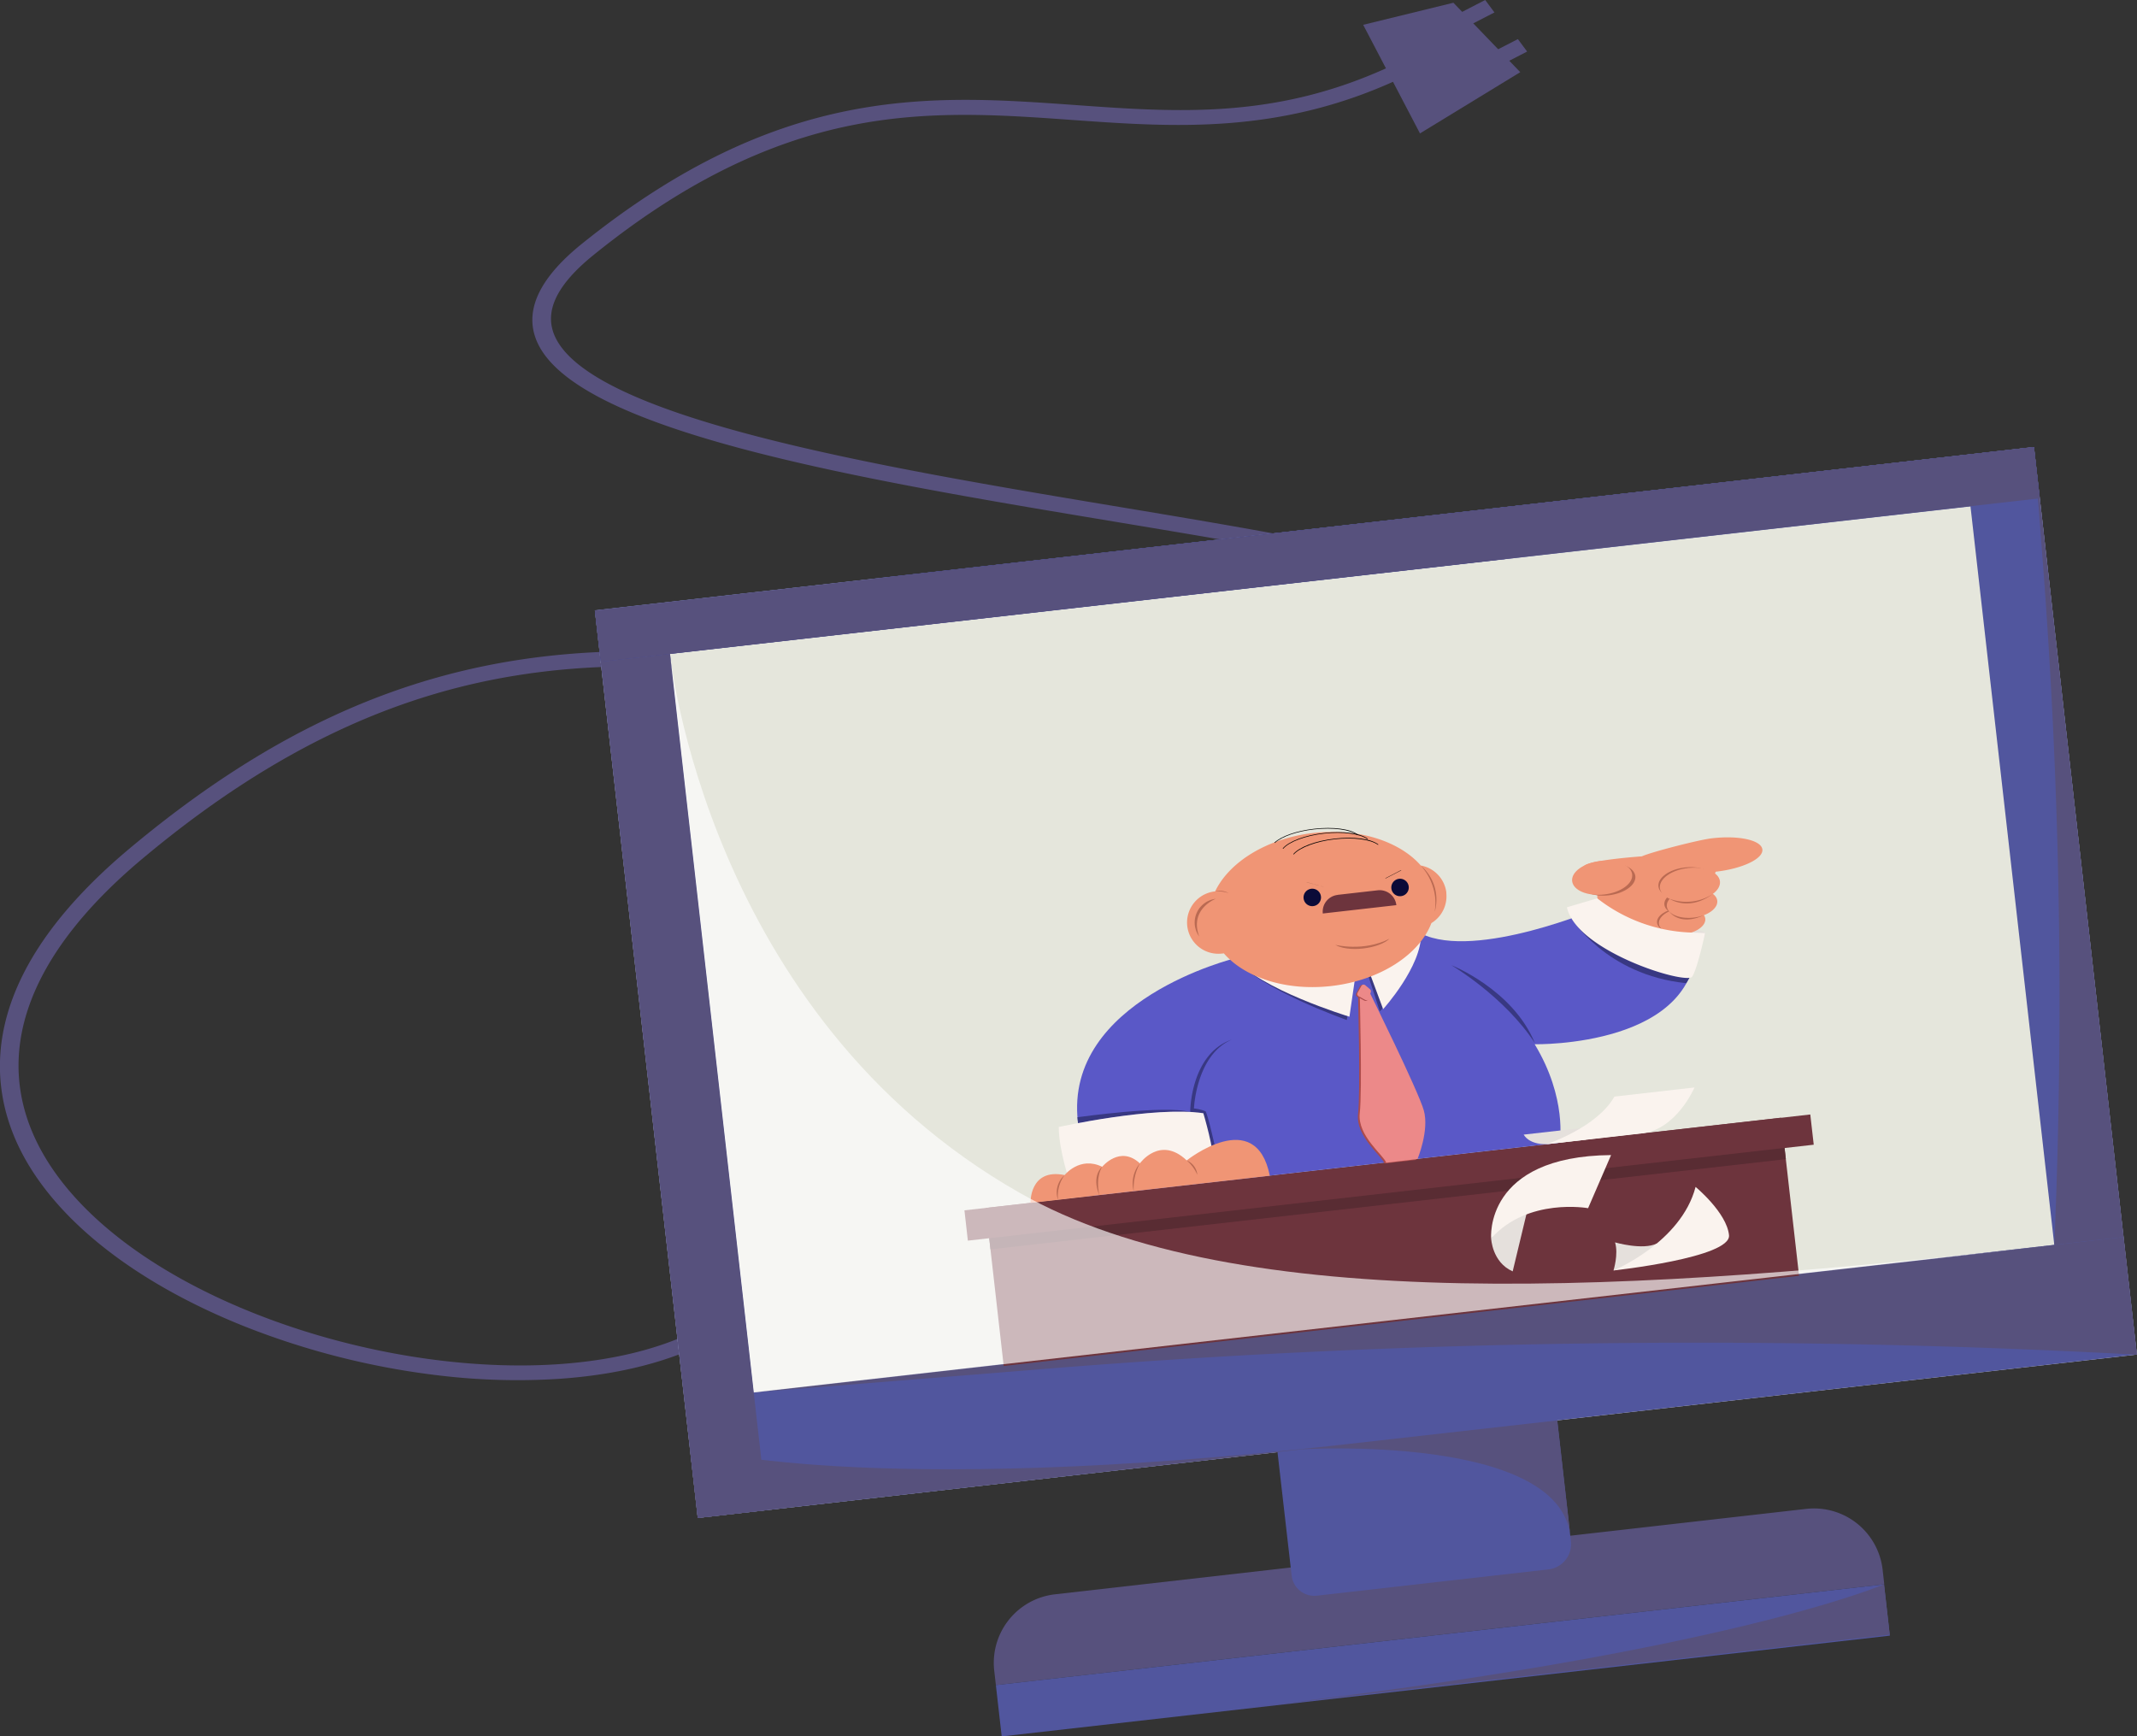 <svg id="telegrosmonsieur" xmlns="http://www.w3.org/2000/svg" viewBox="0 0 575.33 467.51"><rect x="0" y="0" width="575.33" height="467.51" fill="#333333" stroke="none"/><defs><style>.cls-1{fill:#57517d;}.cls-2{fill:#e5e6dc;}.cls-3{fill:#51569e;}.cls-4{fill:#383882;}.cls-5{fill:#6d343d;}.cls-6{fill:#592c33;}.cls-7{fill:#5a58c7;}.cls-8{fill:#faf3ee;}.cls-9{fill:#ac4b4b;}.cls-10{fill:#ec8989;}.cls-11{fill:#f09575;}.cls-12{fill:#ba6a52;}.cls-13{fill:#e5e0dc;}.cls-14{fill:#0b0b38;}.cls-15{fill:#fff;isolation:isolate;opacity:0.65;}</style></defs><path class="cls-1" d="M287.15,594.36a208.93,208.93,0,0,1-53.1-13.28c-28.78-11.48-50-27.91-59.77-46.27s-12.74-47.7,28.81-82.47C238,423.16,271.53,407,308.71,401.47c32.83-4.87,63.34-.75,95.64,3.61,42.59,5.75,86.64,11.7,137.44-4.37,19.07-6,21.83-10,21.78-11.83-.07-2.49-4.86-6.57-27.29-11.91-17.5-4.17-41.63-8.18-67.15-12.43-69.89-11.61-149.11-24.78-157-50.2-2.41-7.72,1.83-16,12.59-24.69,53.53-43.1,93.82-40.22,132.78-37.44,27.8,2,54.06,3.86,84.82-10.34l2.26,3.46c-32.19,14.87-60.47,12.86-87.86,10.9-18.89-1.35-38.43-2.75-59.22,1.43-23.41,4.67-46.08,16-69.31,34.74C318.7,300,315.05,306.81,317,313.07c7.23,23.18,88.34,36.66,153.5,47.52,62.43,10.39,97.79,16.8,98.08,27.93.15,5.38-7.86,10.44-25.24,15.94-52.15,16.49-96.85,10.45-140.14,4.6-62.72-8.46-122-16.47-196.62,46-31.3,26.18-40.87,53.14-27.68,78,9.34,17.57,29.8,33.35,57.59,44.43,26.26,10.46,56.1,15.47,81.86,13.75,30.36-2.05,51.65-13.11,60-31.22,7.39-16,21-28.1,40.56-35.85,28.48-11.32,68.8-13.57,119.82-6.68a539.57,539.57,0,0,1,68.07,13.72l-1.93,3.8a537.79,537.79,0,0,0-67.33-13.56c-62.18-8.4-97.76-1.2-116.65,6.3-18.22,7.24-30.94,18.5-37.83,33.43C373.93,580.92,351,593,318.47,595.19A176.67,176.67,0,0,1,287.15,594.36Z" transform="translate(-168.15 -223.94)"/><path class="cls-2" d="M715.74,344.29l-387.44,44L356,632.64l387.44-44Z" transform="translate(-168.15 -223.94)"/><path class="cls-1" d="M452.18,653.19l202.24-23A18.59,18.59,0,0,1,675,646.61l.44,3.88L436.26,677.63l-.44-3.89a18.57,18.57,0,0,1,16.36-20.55Z" transform="translate(-168.15 -223.94)"/><path class="cls-3" d="M511,605.45l75.3-8.55,4.77,42a6.85,6.85,0,0,1-6,7.58l-62.38,7.08a6.15,6.15,0,0,1-6.8-5.41L511,605.45Z" transform="translate(-168.15 -223.94)"/><path class="cls-3" d="M328.3,388.25,356,632.64l387.44-44L715.74,344.29ZM721.21,559.1,371.09,598.82,348.53,400l350.12-39.72Z" transform="translate(-168.15 -223.94)"/><path class="cls-1" d="M743.47,588.67a2186.48,2186.48,0,0,0-294.85,3.89l-77.51,6.25L739.88,557Z" transform="translate(-168.15 -223.94)"/><path class="cls-1" d="M721.22,559.1a1548,1548,0,0,0-3.11-184l-2.37-30.78L739.88,557Z" transform="translate(-168.15 -223.94)"/><path class="cls-1" d="M356,632.63l-2.15-19s46.89,13.88,177.59-.95Z" transform="translate(-168.15 -223.94)"/><path class="cls-4" d="M715.74,344.29l-313.9,35.62s236.42-24.16,260.61-24.67c30.25-.63,23.46,2.39,54.86,2.88Z" transform="translate(-168.15 -223.94)"/><path class="cls-4" d="M328.3,388.25q64.27,1,128.36-4.26L575,374.26,329.87,402.07Z" transform="translate(-168.15 -223.94)"/><path class="cls-1" d="M348.53,400l-18.66,2.12L356,632.64l18.66-2.12Z" transform="translate(-168.15 -223.94)"/><path class="cls-1" d="M717.31,358.11l-1.57-13.82-387.44,44,1.57,13.82Z" transform="translate(-168.15 -223.94)"/><path class="cls-3" d="M676.94,664.32l-1.57-13.82L436.26,677.63l1.57,13.82Z" transform="translate(-168.15 -223.94)"/><path class="cls-1" d="M518.4,614.15s69.4-4.27,72.53,23.3l-3.52-31.08Z" transform="translate(-168.15 -223.94)"/><path class="cls-1" d="M676.91,664.05l-1.54-13.55s-42.62,18.56-171.7,33.21Z" transform="translate(-168.15 -223.94)"/><path class="cls-1" d="M535.15,230.62l15.29,29.24,27-16.49-18-18.69Z" transform="translate(-168.15 -223.94)"/><path class="cls-1" d="M576.8,234.47l-13.39,6.89,2.5,3.36,13.38-6.9Z" transform="translate(-168.15 -223.94)"/><path class="cls-1" d="M568,223.94l-13.38,6.89,2.49,3.36,13.38-6.9Z" transform="translate(-168.15 -223.94)"/><path class="cls-5" d="M647.67,524.86l-214.13,24.3,4.83,42.56L652.5,567.43Z" transform="translate(-168.15 -223.94)"/><path class="cls-5" d="M655.52,524,427.8,549.81l.92,8.16,227.73-25.83Z" transform="translate(-168.15 -223.94)"/><path class="cls-6" d="M648.59,533,434.47,557.32l.34,3,214.13-24.29Z" transform="translate(-168.15 -223.94)"/><path class="cls-7" d="M500.7,481.93s-46.08,11.23-42.36,44l2.28,20.13,127.43-14.45s2.11-11.93-6.73-26.52c0,0,45.45.93,43.44-29.17,0-.48-3.35-.48-.13-1.45l-25.75-6.17s-33.36,14.26-48.15,7Z" transform="translate(-168.15 -223.94)"/><path class="cls-4" d="M581.38,504.8c-8.13-12.53-22.5-21-22.5-21S575.45,490.31,581.38,504.8Z" transform="translate(-168.15 -223.94)"/><path class="cls-4" d="M591.13,471s9.22,15.43,31,17.65l.84-1.42.16-.89Z" transform="translate(-168.15 -223.94)"/><path class="cls-4" d="M500.7,481.93s17.94,8.34,31.58,6.15l-1.53,10.49S506.87,490.19,500.7,481.93Z" transform="translate(-168.15 -223.94)"/><path class="cls-8" d="M500.7,481.93s18.64,7.45,32.28,5.26l-1.53,10.49S506.87,490.19,500.7,481.93Z" transform="translate(-168.15 -223.94)"/><path class="cls-4" d="M536.34,486.07l3.28,10.16s10.57-10.69,10.32-19.52C549.94,476.72,540.79,484.86,536.34,486.07Z" transform="translate(-168.15 -223.94)"/><path class="cls-8" d="M536.89,485.87l3.63,9.77s10.46-11.55,10.21-20.36C550.74,475.28,546.28,480.79,536.89,485.87Z" transform="translate(-168.15 -223.94)"/><path class="cls-4" d="M488.58,523.34s4.42,14,4.32,13.72,2.84-2.12,2.84-2.12-2-9.52-3-11.79a11.82,11.82,0,0,0-3.15-.77s.57-14.43,10.2-18.55C488.57,507.74,488.58,523.34,488.58,523.34Z" transform="translate(-168.15 -223.94)"/><path class="cls-4" d="M488.58,523.34c-9.61-.52-22.95,1.65-30.2,3l-.16-1.59S481.72,521.4,488.58,523.34Z" transform="translate(-168.15 -223.94)"/><path class="cls-8" d="M456.19,542.37s-3-8.77-3-15c0,0,25.65-5.71,38.93-3.71,0,0,3,10,2.82,14.29Z" transform="translate(-168.15 -223.94)"/><path class="cls-9" d="M533.77,491.87s.7,25.94,0,32,6.5,11.35,7.12,13.32l8.43-.95s3.22-7.74,1.7-13.1-14.63-31.83-14.63-31.83Z" transform="translate(-168.15 -223.94)"/><path class="cls-10" d="M534.23,491.66s.7,25.94,0,32,6.5,11.35,7.12,13.33l8.43-1s3.22-7.74,1.69-13.1-14.62-31.83-14.62-31.83Z" transform="translate(-168.15 -223.94)"/><path class="cls-9" d="M536.74,490.41l-1.36-1.15a.72.72,0,0,0-.27-.15.82.82,0,0,0-.31,0,.69.69,0,0,0-.29.12.61.61,0,0,0-.21.24l-1,1.89a.68.68,0,0,0-.07.54.7.7,0,0,0,.34.43l1.88,1a.75.75,0,0,0,.3.09.81.81,0,0,0,.31-.05.7.7,0,0,0,.26-.19.72.72,0,0,0,.15-.27l.53-1.79a.71.71,0,0,0-.22-.74Z" transform="translate(-168.15 -223.94)"/><path class="cls-10" d="M537,490.3l-1.3-1.11a.87.87,0,0,0-.27-.14.76.76,0,0,0-.3,0,.66.66,0,0,0-.27.12.55.55,0,0,0-.2.23l-1,1.82a.79.79,0,0,0-.08.26.74.74,0,0,0,0,.26.9.9,0,0,0,.12.24.91.91,0,0,0,.21.18l1.8,1a.6.6,0,0,0,.29.08.6.6,0,0,0,.3-.05.74.74,0,0,0,.25-.17.72.72,0,0,0,.15-.27l.5-1.72a.65.65,0,0,0,0-.39A.72.72,0,0,0,537,490.3Z" transform="translate(-168.15 -223.94)"/><path class="cls-11" d="M445.59,547.81s-.33-9.42,9.18-7.5c0,0,4.11-5.18,10.11-2.22,0,0,4.78-5.9,10.15-.93,0,0,5.44-7.59,12.61-.79,0,0,18.61-14.84,22.37,4.13Z" transform="translate(-168.15 -223.94)"/><path class="cls-12" d="M453,547a9.51,9.51,0,0,1,1.74-6.65A6.13,6.13,0,0,0,453,547Z" transform="translate(-168.15 -223.94)"/><path class="cls-12" d="M464.11,545.71c-1.09-5.14.77-7.61.77-7.61S461.9,540.36,464.11,545.71Z" transform="translate(-168.15 -223.94)"/><path class="cls-12" d="M473.37,544.66a14.24,14.24,0,0,1,1.66-7.5A8.44,8.44,0,0,0,473.37,544.66Z" transform="translate(-168.15 -223.94)"/><path class="cls-12" d="M490.5,540.26a10.74,10.74,0,0,0-2.86-3.89A4.67,4.67,0,0,1,490.5,540.26Z" transform="translate(-168.15 -223.94)"/><path class="cls-13" d="M584.51,532s-4.39.3-6.16-2.58l15.37-1.74,1.4,3.11Z" transform="translate(-168.15 -223.94)"/><path class="cls-8" d="M584.51,532s13.56-4.44,18.28-12.82l21.55-2.45s-4.77,11.29-14.14,12.35Z" transform="translate(-168.15 -223.94)"/><path class="cls-13" d="M623.64,474s3.46.58,3.59,1.2l-.27,1.19-5.42-1.85Z" transform="translate(-168.15 -223.94)"/><path class="cls-11" d="M630.07,458.64c7.21-.82,12.84-3.5,12.55-6s-6.36-3.84-13.58-3c-3.61.41-16.58,3.78-18.85,4.86,0,0-13.09.91-15.33,2.4s3.43,2.32,3.33,8.92a9.57,9.57,0,0,1-.83,3.44c-.81,9.37,26.25,9.27,28.15,6.29.23-.35-2.75.06-2.51-.55C624.79,470.39,630.07,458.64,630.07,458.64Z" transform="translate(-168.15 -223.94)"/><path class="cls-12" d="M622.74,466c4.2-.48,7.4-2.77,7.13-5.12s-3.89-3.86-8.1-3.38-7.4,2.76-7.13,5.11S618.53,466.43,622.74,466Z" transform="translate(-168.15 -223.94)"/><path class="cls-12" d="M622.94,470.33c3.48-.4,6.12-2.29,5.9-4.23s-3.22-3.2-6.7-2.8-6.12,2.29-5.9,4.23S619.46,470.72,622.94,470.33Z" transform="translate(-168.15 -223.94)"/><path class="cls-12" d="M620.4,474.93c3.18-.36,5.59-2.09,5.39-3.86s-2.94-2.93-6.12-2.56-5.6,2.09-5.4,3.86S617.22,475.29,620.4,474.93Z" transform="translate(-168.15 -223.94)"/><path class="cls-11" d="M623.63,466.66c4.46-.51,7.85-2.93,7.57-5.43s-4.13-4.09-8.6-3.59-7.85,2.94-7.57,5.43S619.16,467.17,623.63,466.66Z" transform="translate(-168.15 -223.94)"/><path class="cls-11" d="M624.12,471c3.75-.43,6.6-2.47,6.36-4.56s-3.47-3.45-7.22-3-6.6,2.47-6.36,4.56S620.37,471.42,624.12,471Z" transform="translate(-168.15 -223.94)"/><path class="cls-11" d="M621.41,475.46c3.45-.39,6.06-2.27,5.84-4.19s-3.19-3.17-6.63-2.78-6.07,2.27-5.85,4.19S618,475.85,621.41,475.46Z" transform="translate(-168.15 -223.94)"/><path class="cls-12" d="M601.21,465c4.25-.49,7.48-2.8,7.21-5.17s-3.93-3.9-8.18-3.42-7.48,2.8-7.21,5.17S597,465.44,601.21,465Z" transform="translate(-168.15 -223.94)"/><path class="cls-11" d="M600,464.77c4.46-.5,7.85-2.93,7.57-5.42s-4.13-4.1-8.59-3.59-7.86,2.93-7.57,5.42S595.52,465.28,600,464.77Z" transform="translate(-168.15 -223.94)"/><path class="cls-12" d="M623.48,475a10.58,10.58,0,0,1-2.07.43c-2.6.3-4.93-.34-6-1.49C615.39,474,617.83,477.48,623.48,475Z" transform="translate(-168.15 -223.94)"/><path class="cls-12" d="M629.19,464.69a13.05,13.05,0,0,1-11.56,1.24S622.72,469.44,629.19,464.69Z" transform="translate(-168.15 -223.94)"/><path class="cls-12" d="M626.91,470.34a11.67,11.67,0,0,1-2.79.65c-2.87.33-5.43-.38-6.59-1.67C617.53,469.33,620.19,473.44,626.91,470.34Z" transform="translate(-168.15 -223.94)"/><path class="cls-8" d="M598.19,465.8,590,468.22c2.53,11.86,32.29,21,33.75,18.65s3.44-11.7,3.44-11.7L623,475a43.38,43.38,0,0,1-24.81-9.18Z" transform="translate(-168.15 -223.94)"/><path class="cls-11" d="M557.55,464.32a8.46,8.46,0,0,0-2.23-4.82,8.37,8.37,0,0,0-4.65-2.53C545,450.5,534,446.82,521.82,448.2c-12.56,1.43-22.75,7.83-26.53,15.74h-.05a8.42,8.42,0,0,0,.92,16.79,8.06,8.06,0,0,0,1-.06c.16,0,.32,0,.47-.06,5.63,6.5,16.7,10.19,28.89,8.81,13.19-1.5,23.77-8.49,27-16.95a8.44,8.44,0,0,0,4-8.16Z" transform="translate(-168.15 -223.94)"/><path class="cls-12" d="M550.67,457a15.34,15.34,0,0,1,3.84,8.41,14.62,14.62,0,0,1-.12,4.07A12,12,0,0,0,550.67,457Z" transform="translate(-168.15 -223.94)"/><path d="M524.43,462.71h0l-4.5-1.24,0,0,0,0a0,0,0,0,1,0,0s0,0,0,0,0,0,0,0l0,0H520l4.49,1.25h0l0,0v0a0,0,0,0,1,0,0v0l0,0h-.06Z" transform="translate(-168.15 -223.94)"/><path d="M541.23,460.48h-.06a.07.07,0,0,1,0-.05s0,0,0-.06a.1.1,0,0,1,0,0l4.15-2.14h.06l0,0,0,0v.06l0,0,0,0-4.14,2.13,0,0Z" transform="translate(-168.15 -223.94)"/><path class="cls-5" d="M528.26,464.87l10.82-1.23a4.53,4.53,0,0,1,5,4h0l-19.8,2.25a4.52,4.52,0,0,1,4-5Z" transform="translate(-168.15 -223.94)"/><path class="cls-14" d="M545.33,465.22a2.35,2.35,0,1,0-2.59-2.07A2.34,2.34,0,0,0,545.33,465.22Z" transform="translate(-168.15 -223.94)"/><path class="cls-14" d="M521.7,467.9a2.35,2.35,0,1,0-2.59-2.07A2.35,2.35,0,0,0,521.7,467.9Z" transform="translate(-168.15 -223.94)"/><path class="cls-12" d="M491,476.07a6.42,6.42,0,0,1,1.4-8.93,6.29,6.29,0,0,1,3.06-1.2S488.28,468.67,491,476.07Z" transform="translate(-168.15 -223.94)"/><path class="cls-12" d="M495.24,464a8.29,8.29,0,0,1,3.7.41A4.6,4.6,0,0,0,495.24,464Z" transform="translate(-168.15 -223.94)"/><path class="cls-12" d="M542.23,476.68c-1.26,1.23-3.93,2.27-7.1,2.63s-6-.06-7.51-1C527.62,478.33,535.27,480.26,542.23,476.68Z" transform="translate(-168.15 -223.94)"/><path d="M516.45,454l-.12-.11c1.65-1.94,6-3.57,11.13-4.16s9.74,0,11.78,1.57l-.09.12c-2-1.48-6.68-2.09-11.67-1.52S518.05,452.15,516.45,454Z" transform="translate(-168.15 -223.94)"/><path d="M513.6,452.48l-.12-.11c1.65-1.94,6-3.58,11.13-4.16s9.74,0,11.79,1.56l-.1.13c-2-1.48-6.67-2.09-11.67-1.53S515.2,450.59,513.6,452.48Z" transform="translate(-168.15 -223.94)"/><path d="M533.63,448.77c-2-1.49-6.67-2.1-11.67-1.53-4.64.52-8.7,1.93-10.61,3.67l-.11-.12c1.93-1.76,6-3.18,10.7-3.71,5.11-.58,9.74,0,11.79,1.56Z" transform="translate(-168.15 -223.94)"/><path class="cls-13" d="M569.6,557.37s.25,6.43,5.8,8.87l4.19-17.43-4.8.06Z" transform="translate(-168.15 -223.94)"/><path class="cls-8" d="M569.6,557.37s-2-22.14,32.29-22.44l-6.19,14.3S579.48,546.29,569.6,557.37Z" transform="translate(-168.15 -223.94)"/><path class="cls-13" d="M602.54,566s1.39-4.38.42-7.56c0,0,7.51,2.18,11.25.29l2.19,3.78Z" transform="translate(-168.15 -223.94)"/><path class="cls-8" d="M602.54,566s18.2-7.52,22.1-22.5c0,0,8.4,6.94,9,13S602.54,566,602.54,566Z" transform="translate(-168.15 -223.94)"/><path class="cls-15" d="M348.53,400s9.81,97.22,94.25,145.16c58.57,33.26,165.5,26.83,278.44,14L371.1,598.86Z" transform="translate(-168.15 -223.94)"/></svg>